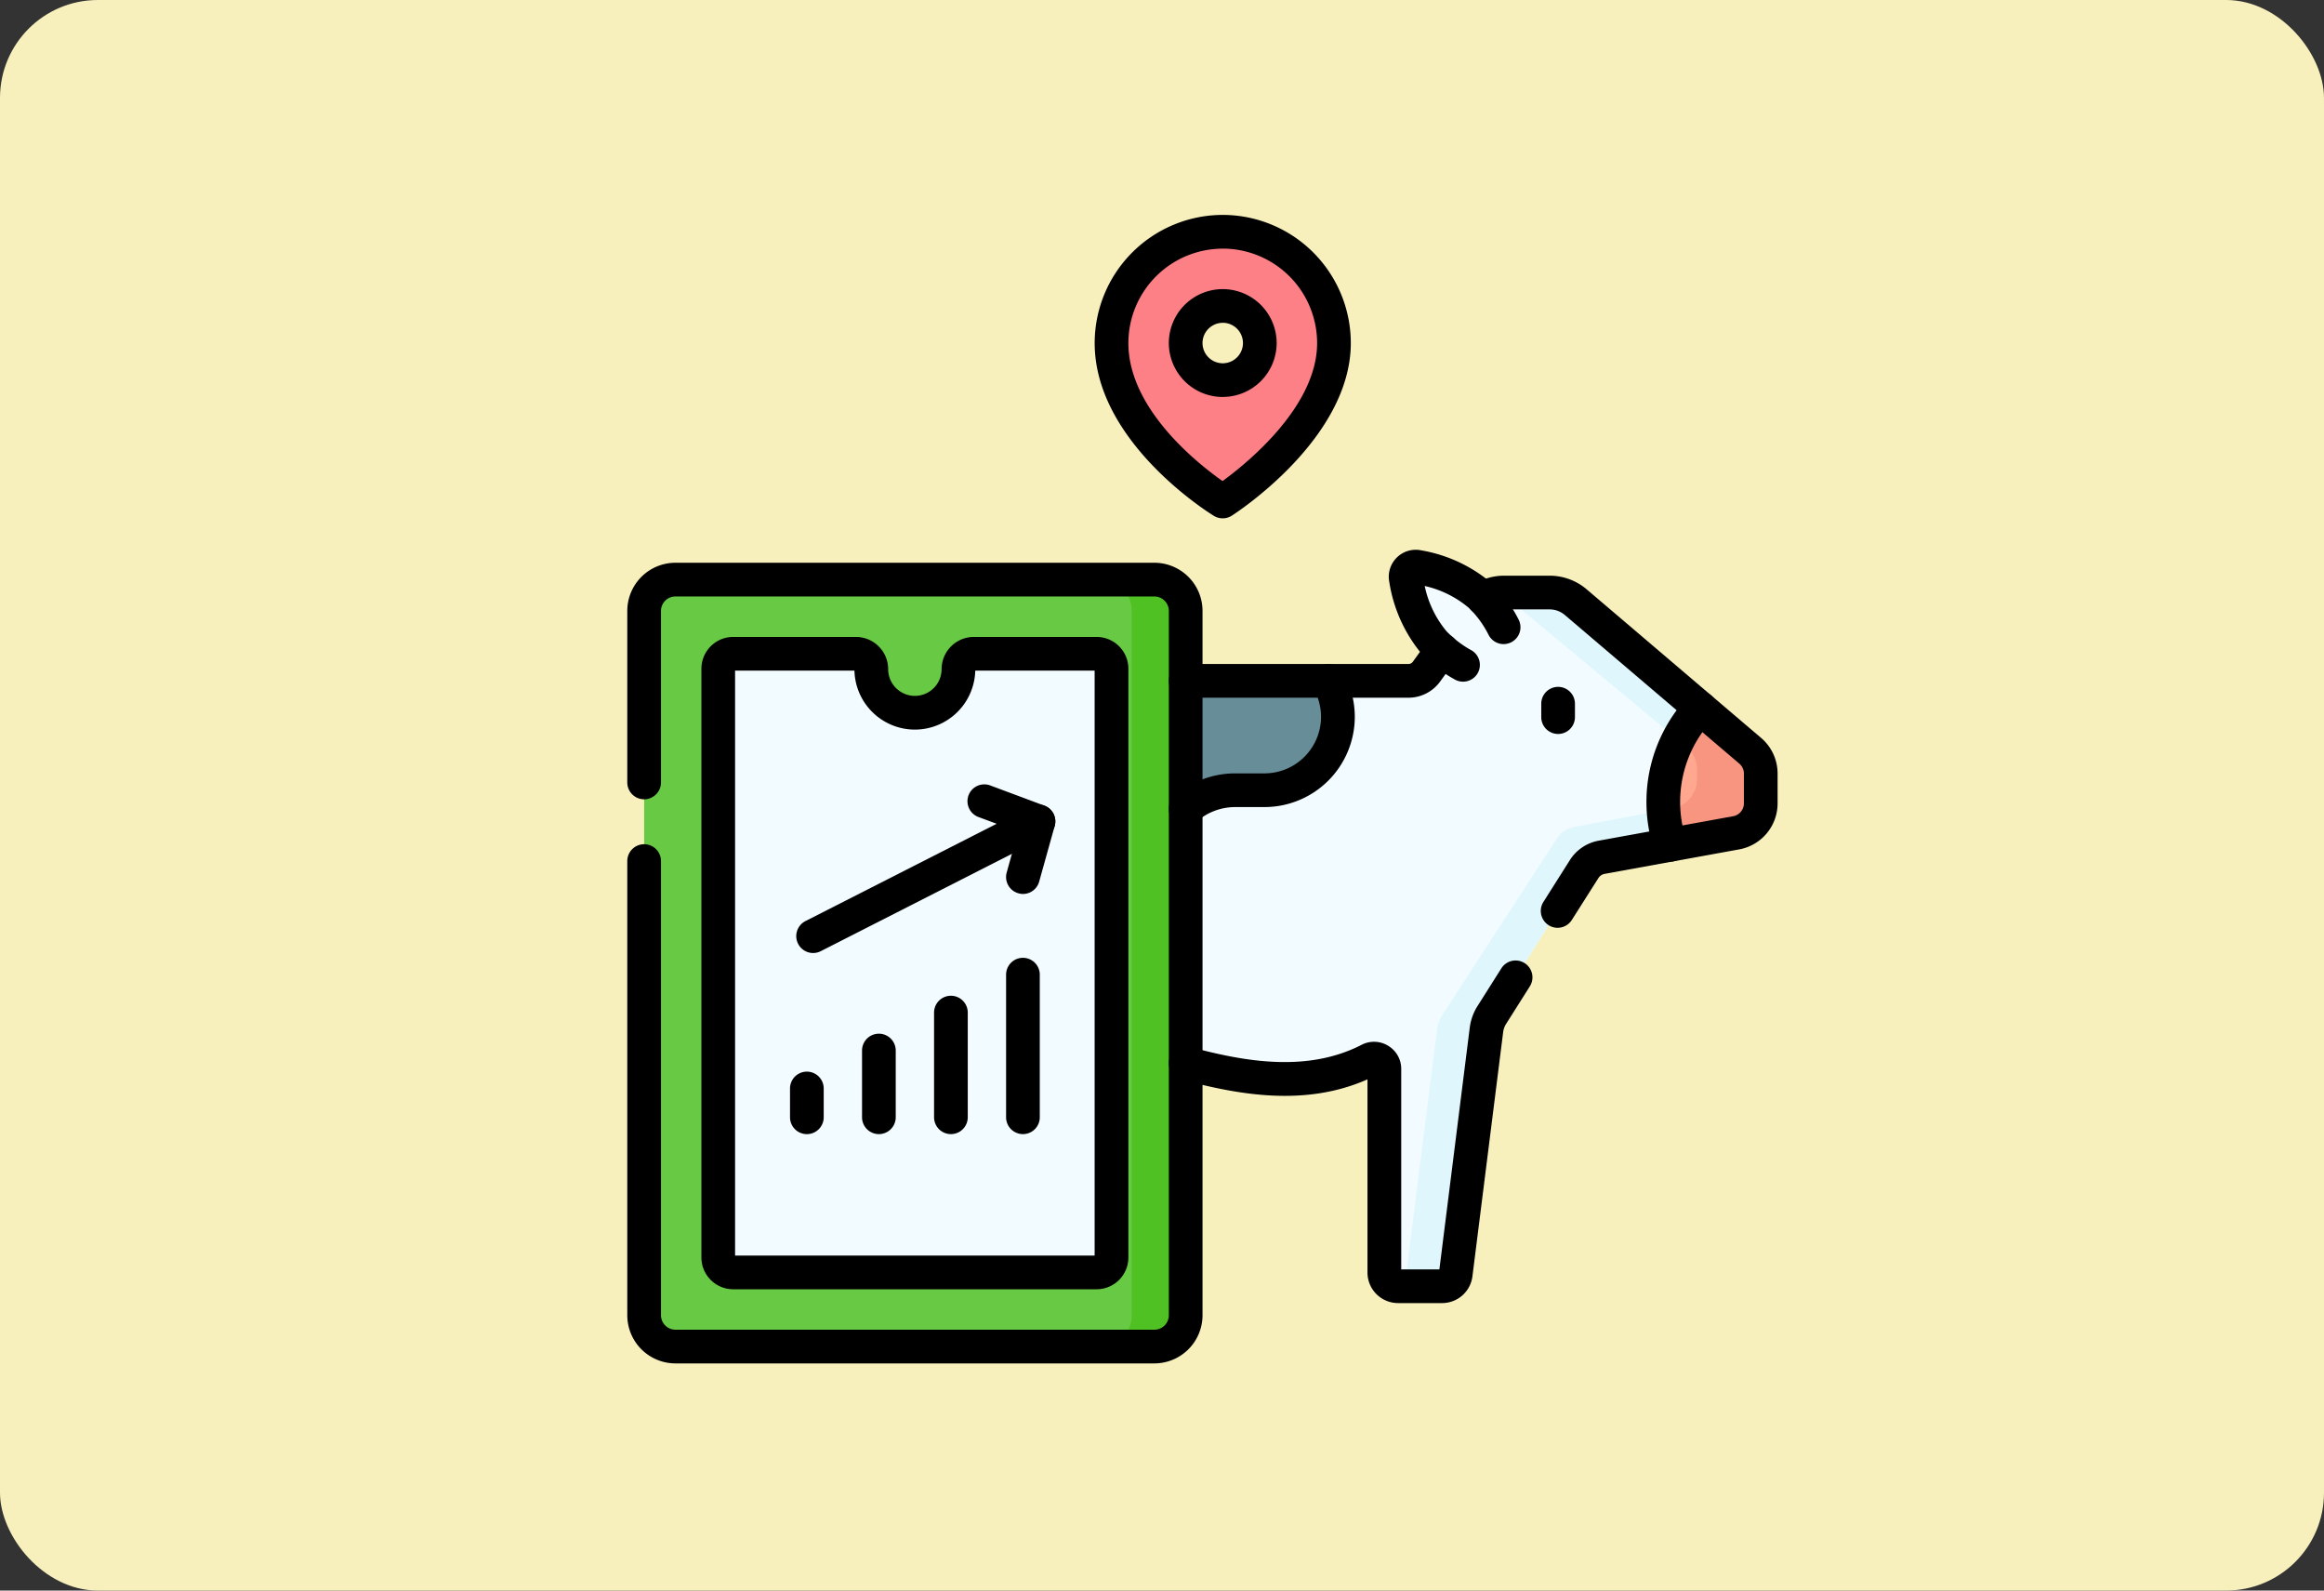 <svg xmlns="http://www.w3.org/2000/svg" xmlns:xlink="http://www.w3.org/1999/xlink" width="190" height="130" viewBox="0 0 190 130">
  <rect x="0" y="0" width="190" height="130" fill="#333333" stroke="none"/>
  <defs>
    <clipPath id="clip-path">
      <path id="path2877" d="M0-682.665H94.044v94.044H0Z" transform="translate(0 682.665)"/>
    </clipPath>
  </defs>
  <g id="Grupo_1110183" data-name="Grupo 1110183" transform="translate(-1230.051 -1200)">
    <rect id="Rectángulo_402538" data-name="Rectángulo 402538" width="190" height="130" rx="8" transform="translate(1230.051 1200)" fill="#f8f0bc"/>
    <g id="g2871" transform="translate(1281.335 1900.143)">
      <g id="g2873" transform="translate(0 -682.665)">
        <g id="g2875" clip-path="url(#clip-path)">
          <g id="g2881" transform="translate(11.389 30.952)">
            <path id="path2883" d="M-400.67,0h-3.7a3.3,3.3,0,0,0-2.674,1.366l-3.69,5.1a1.813,1.813,0,0,1-1.469.75h-42.976a9.5,9.5,0,0,0-9.5,9.5V55.58A1.116,1.116,0,0,0-463.57,56.7h4.643a1.115,1.115,0,0,0,1.115-1.115V46.651a.941.941,0,0,1,.505-.833c1.855-.974,8.212-4.681,8.733-9.959a1.121,1.121,0,0,1,.972-.992c9.145-1.214,21.942,8.587,32.19,3.323a.842.842,0,0,1,1.23.747V55.58a1.116,1.116,0,0,0,1.116,1.115h3.613a1.116,1.116,0,0,0,1.107-.976l2.512-19.97a2.983,2.983,0,0,1,.439-1.223l7.547-11.924a2.15,2.15,0,0,1,1.432-.965l11-2a2.446,2.446,0,0,0,2.008-2.406V14.8a2.446,2.446,0,0,0-.86-1.862L-398.531.788A3.3,3.3,0,0,0-400.67,0" transform="translate(464.686)" fill="#f2fbff"/>
          </g>
          <g id="g2885" transform="translate(28.866 38.17)">
            <path id="path2887" d="M0-102.614H9.449a6.174,6.174,0,0,0,5.439-3.253l.51-.95a6.174,6.174,0,0,1,5.439-3.253h2.39a6,6,0,0,0,6-6,5.981,5.981,0,0,0-.769-2.938H1.145Z" transform="translate(0 119.009)" fill="#678d98"/>
          </g>
          <g id="g2889" transform="translate(62.794 30.952)">
            <path id="path2891" d="M-181.588-80.956-195.851-93.1a3.3,3.3,0,0,0-2.14-.788h-3.7a3.3,3.3,0,0,0-.743.085,3.3,3.3,0,0,1,1.408.7L-186.8-81.278a2.446,2.446,0,0,1,.86,1.862v.772a2.446,2.446,0,0,1-2.008,2.406l-8.03,1.508a2.15,2.15,0,0,0-1.432.965l-9.349,14.4a2.982,2.982,0,0,0-.439,1.223l-2.512,19.97a1.115,1.115,0,0,1-.894.955,1.115,1.115,0,0,0,.215.021h3.613a1.116,1.116,0,0,0,1.107-.976l2.512-19.97a2.982,2.982,0,0,1,.439-1.223l7.547-11.924a2.15,2.15,0,0,1,1.432-.965l11-2a2.446,2.446,0,0,0,2.008-2.406v-2.434a2.446,2.446,0,0,0-.86-1.862" transform="translate(210.601 93.89)" fill="#dff6fd"/>
          </g>
          <g id="g2893" transform="translate(84.703 40.41)">
            <path id="path2895" d="M-44.458-21.763l-4.083-3.477a11.189,11.189,0,0,0-3.02,7.659,11.213,11.213,0,0,0,.56,3.5l5.4-.981A2.446,2.446,0,0,0-43.6-17.467V-19.9a2.446,2.446,0,0,0-.86-1.862" transform="translate(51.561 25.24)" fill="#ffa78f"/>
          </g>
          <g id="g2897" transform="translate(84.726 40.41)">
            <path id="path2899" d="M-44.318-21.763-48.4-25.24a11.271,11.271,0,0,0-1.809,2.587l.683.568a2.446,2.446,0,0,1,.86,1.862v.772a2.446,2.446,0,0,1-2.008,2.406l-.724.136a11.206,11.206,0,0,0,.537,2.829l5.4-.981a2.446,2.446,0,0,0,2.008-2.406V-19.9a2.446,2.446,0,0,0-.86-1.862" transform="translate(51.399 25.24)" fill="#f89580"/>
          </g>
          <g id="g2901" transform="translate(63.635 28.837)">
            <path id="path2903" d="M-6.257-.118a.827.827,0,0,0-.984.967A10.921,10.921,0,0,0-4.9,6.1C-2.8,8.242-.235,9.135.83,8.093s.225-3.625-1.874-5.769A10.879,10.879,0,0,0-6.257-.118" transform="translate(7.257 0.137)" fill="#f2fbff"/>
          </g>
          <g id="g2905" transform="translate(1.378 29.896)">
            <path id="path2907" d="M0-16.011V41.556a2.558,2.558,0,0,0,2.558,2.558H41.715a2.558,2.558,0,0,0,2.558-2.558V-16.011a2.558,2.558,0,0,0-2.558-2.558H2.558A2.558,2.558,0,0,0,0-16.011" transform="translate(0 18.569)" fill="#68ca44"/>
          </g>
          <g id="g2909" transform="translate(38.684 29.896)">
            <path id="path2911" d="M-27.592,0H-32a2.558,2.558,0,0,1,2.558,2.558V60.125A2.558,2.558,0,0,1-32,62.684h4.408a2.558,2.558,0,0,0,2.558-2.558V2.558A2.558,2.558,0,0,0-27.592,0" transform="translate(32)" fill="#4fc123"/>
          </g>
          <g id="g2913" transform="translate(39.589 1.465)">
            <path id="path2915" d="M-56.908-75.877a3.031,3.031,0,0,1-3.031-3.031,3.031,3.031,0,0,1,3.031-3.031,3.031,3.031,0,0,1,3.031,3.031,3.031,3.031,0,0,1-3.031,3.031m0-12.123A9.1,9.1,0,0,0-66-78.908c0,7.38,9.092,12.949,9.092,12.949s9.092-5.82,9.092-12.949A9.1,9.1,0,0,0-56.908-88" transform="translate(66 88)" fill="#fd8087"/>
          </g>
          <g id="g2917" transform="translate(7.439 35.957)">
            <path id="path2919" d="M-193.583,0h-10.035a1.257,1.257,0,0,0-1.257,1.257,3.562,3.562,0,0,1-3.562,3.562A3.562,3.562,0,0,1-212,1.257,1.257,1.257,0,0,0-213.255,0H-223.29a1.221,1.221,0,0,0-1.221,1.221V49.339a1.221,1.221,0,0,0,1.221,1.221h29.707a1.222,1.222,0,0,0,1.221-1.221V1.221A1.222,1.222,0,0,0-193.583,0" transform="translate(224.511)" fill="#f2fbff"/>
          </g>
          <g id="g2921" transform="translate(44.272 36.793)">
            <path id="path2923" d="M-93.382,3.211a1.374,1.374,0,0,1-1.039-.472A1.378,1.378,0,0,1-94.288.795a7.544,7.544,0,0,1,4.959-1.858h2.392a4.628,4.628,0,0,0,4.623-4.623,4.626,4.626,0,0,0-.593-2.262,1.378,1.378,0,0,1,.526-1.876A1.378,1.378,0,0,1-80.5-9.3a7.387,7.387,0,0,1,.946,3.612,7.387,7.387,0,0,1-7.378,7.378h-2.392a4.789,4.789,0,0,0-3.148,1.18A1.373,1.373,0,0,1-93.382,3.211Z" transform="translate(94.76 10.002)"/>
          </g>
          <g id="g2925" transform="translate(44.272 34.282)">
            <path id="path2927" d="M9.6-22.961H-8.622A1.378,1.378,0,0,1-10-24.339a1.378,1.378,0,0,1,1.378-1.378H9.6A.438.438,0,0,0,9.95-25.9l1.273-1.759a1.378,1.378,0,0,1,1.924-.309,1.378,1.378,0,0,1,.309,1.924l-1.273,1.76A3.2,3.2,0,0,1,9.6-22.961Z" transform="translate(10 28.227)"/>
          </g>
          <g id="g2929" transform="translate(68.606 29.574)">
            <path id="path2931" d="M-2.547,15.246a1.371,1.371,0,0,1-.735-.214,1.378,1.378,0,0,1-.427-1.9l2.166-3.422A3.533,3.533,0,0,1,.807,8.126l11-2a1.067,1.067,0,0,0,.876-1.051V2.642a1.067,1.067,0,0,0-.375-.814L-1.957-10.319A1.923,1.923,0,0,0-3.2-10.778H-6.9A1.888,1.888,0,0,0-7.9-10.5a1.378,1.378,0,0,1-1.9-.447,1.378,1.378,0,0,1,.447-1.9A4.641,4.641,0,0,1-6.9-13.533h3.7A4.68,4.68,0,0,1-.17-12.416L14.093-.27a3.818,3.818,0,0,1,1.344,2.911V5.075A3.821,3.821,0,0,1,12.3,8.837l-11,2a.772.772,0,0,0-.514.347L-1.382,14.6A1.377,1.377,0,0,1-2.547,15.246Z" transform="translate(10.001 13.533)"/>
          </g>
          <g id="g2933" transform="translate(44.272 61.026)">
            <path id="path2935" d="M12.348-32.934H8.735a2.5,2.5,0,0,1-2.494-2.494V-51.22c-5.078,2.25-10.525,1.282-15.225.01a1.378,1.378,0,0,1-.97-1.69,1.378,1.378,0,0,1,1.69-.97c4.432,1.2,9.564,2.118,14.025-.173a2.208,2.208,0,0,1,2.175.08A2.2,2.2,0,0,1,9-52.072v16.382h3.12L14.6-55.431a4.332,4.332,0,0,1,.642-1.789l1.945-3.074a1.378,1.378,0,0,1,1.9-.428,1.378,1.378,0,0,1,.428,1.9L17.57-55.745a1.6,1.6,0,0,0-.236.66L14.821-35.117A2.5,2.5,0,0,1,12.348-32.934Z" transform="translate(10.002 60.934)"/>
          </g>
          <g id="g2937" transform="translate(74.722 38.661)">
            <path id="path2939" d="M-8.622-6.15A1.378,1.378,0,0,1-10-7.528V-8.622A1.378,1.378,0,0,1-8.622-10,1.378,1.378,0,0,1-7.245-8.622v1.095A1.378,1.378,0,0,1-8.622-6.15Z" transform="translate(10 10)"/>
          </g>
          <g id="g2941" transform="translate(83.326 39.032)">
            <path id="path2943" d="M-29.987,3.916A1.378,1.378,0,0,1-31.3,2.967a12.593,12.593,0,0,1-.628-3.931,12.563,12.563,0,0,1,3.391-8.6,1.378,1.378,0,0,1,1.947-.067,1.378,1.378,0,0,1,.067,1.947,9.817,9.817,0,0,0-2.65,6.719,9.842,9.842,0,0,0,.491,3.072,1.378,1.378,0,0,1-.88,1.738A1.377,1.377,0,0,1-29.987,3.916Z" transform="translate(31.924 10)"/>
          </g>
          <g id="g2945" transform="translate(62.257 27.46)">
            <path id="path2947" d="M-62.066-35.179a1.371,1.371,0,0,1-.648-.163,11.209,11.209,0,0,1-2.671-2.037,12.056,12.056,0,0,1-2.709-5.947,2.2,2.2,0,0,1,.618-2,2.2,2.2,0,0,1,2.008-.583,12.007,12.007,0,0,1,5.907,2.824,11.084,11.084,0,0,1,2.052,2.856,1.378,1.378,0,0,1-.639,1.841,1.378,1.378,0,0,1-1.841-.639,8.306,8.306,0,0,0-1.541-2.13A8.471,8.471,0,0,0-65.2-43a8.517,8.517,0,0,0,1.782,3.7,8.427,8.427,0,0,0,2,1.535,1.378,1.378,0,0,1,.566,1.864A1.377,1.377,0,0,1-62.066-35.179Z" transform="translate(68.136 45.955)"/>
          </g>
          <g id="g2949" transform="translate(0 28.518)">
            <path id="path2951" d="M33.093-111.552H-6.064A3.94,3.94,0,0,1-10-115.487v-37.121a1.378,1.378,0,0,1,1.378-1.378,1.378,1.378,0,0,1,1.378,1.378v37.121a1.182,1.182,0,0,0,1.181,1.18H33.093a1.182,1.182,0,0,0,1.181-1.18v-57.567a1.182,1.182,0,0,0-1.181-1.181H-6.064a1.182,1.182,0,0,0-1.181,1.181v14.018a1.378,1.378,0,0,1-1.378,1.378A1.378,1.378,0,0,1-10-159.037v-14.018a3.94,3.94,0,0,1,3.936-3.936H33.093a3.94,3.94,0,0,1,3.936,3.936v57.567A3.94,3.94,0,0,1,33.093-111.552Z" transform="translate(10 176.99)"/>
          </g>
          <g id="g2953" transform="translate(38.212 0.087)">
            <path id="path2955" d="M-65.53-73.2a1.376,1.376,0,0,1-.72-.2c-.4-.244-9.75-6.065-9.75-14.124A10.482,10.482,0,0,1-65.53-98,10.482,10.482,0,0,1-55.06-87.53c0,7.794-9.33,13.855-9.727,14.11A1.377,1.377,0,0,1-65.53-73.2Zm0-22.042a7.723,7.723,0,0,0-7.715,7.715c0,5.372,5.645,9.836,7.7,11.281,2.052-1.5,7.73-6.108,7.73-11.281A7.723,7.723,0,0,0-65.53-95.245Zm0,12.123a4.413,4.413,0,0,1-4.408-4.408,4.413,4.413,0,0,1,4.408-4.408,4.413,4.413,0,0,1,4.408,4.408A4.413,4.413,0,0,1-65.53-83.122Zm0-6.061a1.655,1.655,0,0,0-1.653,1.653,1.655,1.655,0,0,0,1.653,1.653,1.655,1.655,0,0,0,1.653-1.653A1.655,1.655,0,0,0-65.53-89.183Z" transform="translate(76 98)"/>
          </g>
          <g id="g2957" transform="translate(6.061 34.58)">
            <path id="path2959" d="M-231.913-10h10.035a2.637,2.637,0,0,1,2.634,2.634,2.187,2.187,0,0,0,2.184,2.184,2.187,2.187,0,0,0,2.185-2.184A2.637,2.637,0,0,1-212.24-10h10.035a2.6,2.6,0,0,1,2.6,2.6V40.717a2.6,2.6,0,0,1-2.6,2.6h-29.707a2.6,2.6,0,0,1-2.6-2.6V-7.4A2.6,2.6,0,0,1-231.913-10ZM-222-7.245h-9.759V40.561h29.395V-7.245h-9.759a4.946,4.946,0,0,1-4.938,4.819A4.946,4.946,0,0,1-222-7.245Z" transform="translate(234.511 10)"/>
          </g>
          <g id="g2961" transform="translate(13.304 70.109)">
            <path id="path2963" d="M-8.622-4.892A1.378,1.378,0,0,1-10-6.27V-8.622A1.378,1.378,0,0,1-8.622-10,1.378,1.378,0,0,1-7.245-8.622V-6.27A1.378,1.378,0,0,1-8.622-4.892Z" transform="translate(10 10)"/>
          </g>
          <g id="g2965" transform="translate(19.192 67.008)">
            <path id="path2967" d="M-8.622-1.792A1.378,1.378,0,0,1-10-3.169V-8.622A1.378,1.378,0,0,1-8.622-10,1.378,1.378,0,0,1-7.245-8.622v5.453A1.378,1.378,0,0,1-8.622-1.792Z" transform="translate(10 10)"/>
          </g>
          <g id="g2969" transform="translate(25.081 63.907)">
            <path id="path2971" d="M-8.622,1.309A1.378,1.378,0,0,1-10-.069V-8.622A1.378,1.378,0,0,1-8.622-10,1.378,1.378,0,0,1-7.245-8.622V-.069A1.378,1.378,0,0,1-8.622,1.309Z" transform="translate(10 10)"/>
          </g>
          <g id="g2973" transform="translate(30.969 60.806)">
            <path id="path2975" d="M-8.622,4.41A1.378,1.378,0,0,1-10,3.032V-8.622A1.378,1.378,0,0,1-8.622-10,1.378,1.378,0,0,1-7.245-8.622V3.032A1.378,1.378,0,0,1-8.622,4.41Z" transform="translate(10 10)"/>
          </g>
          <g id="g2977" transform="translate(13.815 48.28)">
            <path id="path2979" d="M-8.623-65.944A1.377,1.377,0,0,1-9.852-66.7a1.378,1.378,0,0,1,.6-1.853L9.174-77.928a1.378,1.378,0,0,1,1.853.6,1.378,1.378,0,0,1-.6,1.853L-8-66.094A1.372,1.372,0,0,1-8.623-65.944Z" transform="translate(10.002 78.078)"/>
          </g>
          <g id="g2981" transform="translate(27.811 46.629)">
            <path id="path2983" d="M-5.467-1.044A1.378,1.378,0,0,1-5.838-1.1a1.378,1.378,0,0,1-.957-1.7l.93-3.332L-9.106-7.334a1.378,1.378,0,0,1-.809-1.772,1.378,1.378,0,0,1,1.772-.809l4.427,1.651A1.378,1.378,0,0,1-2.871-6.6L-4.141-2.052A1.378,1.378,0,0,1-5.467-1.044Z" transform="translate(10.003 10.003)"/>
          </g>
        </g>
      </g>
    </g>
  </g>
</svg>
